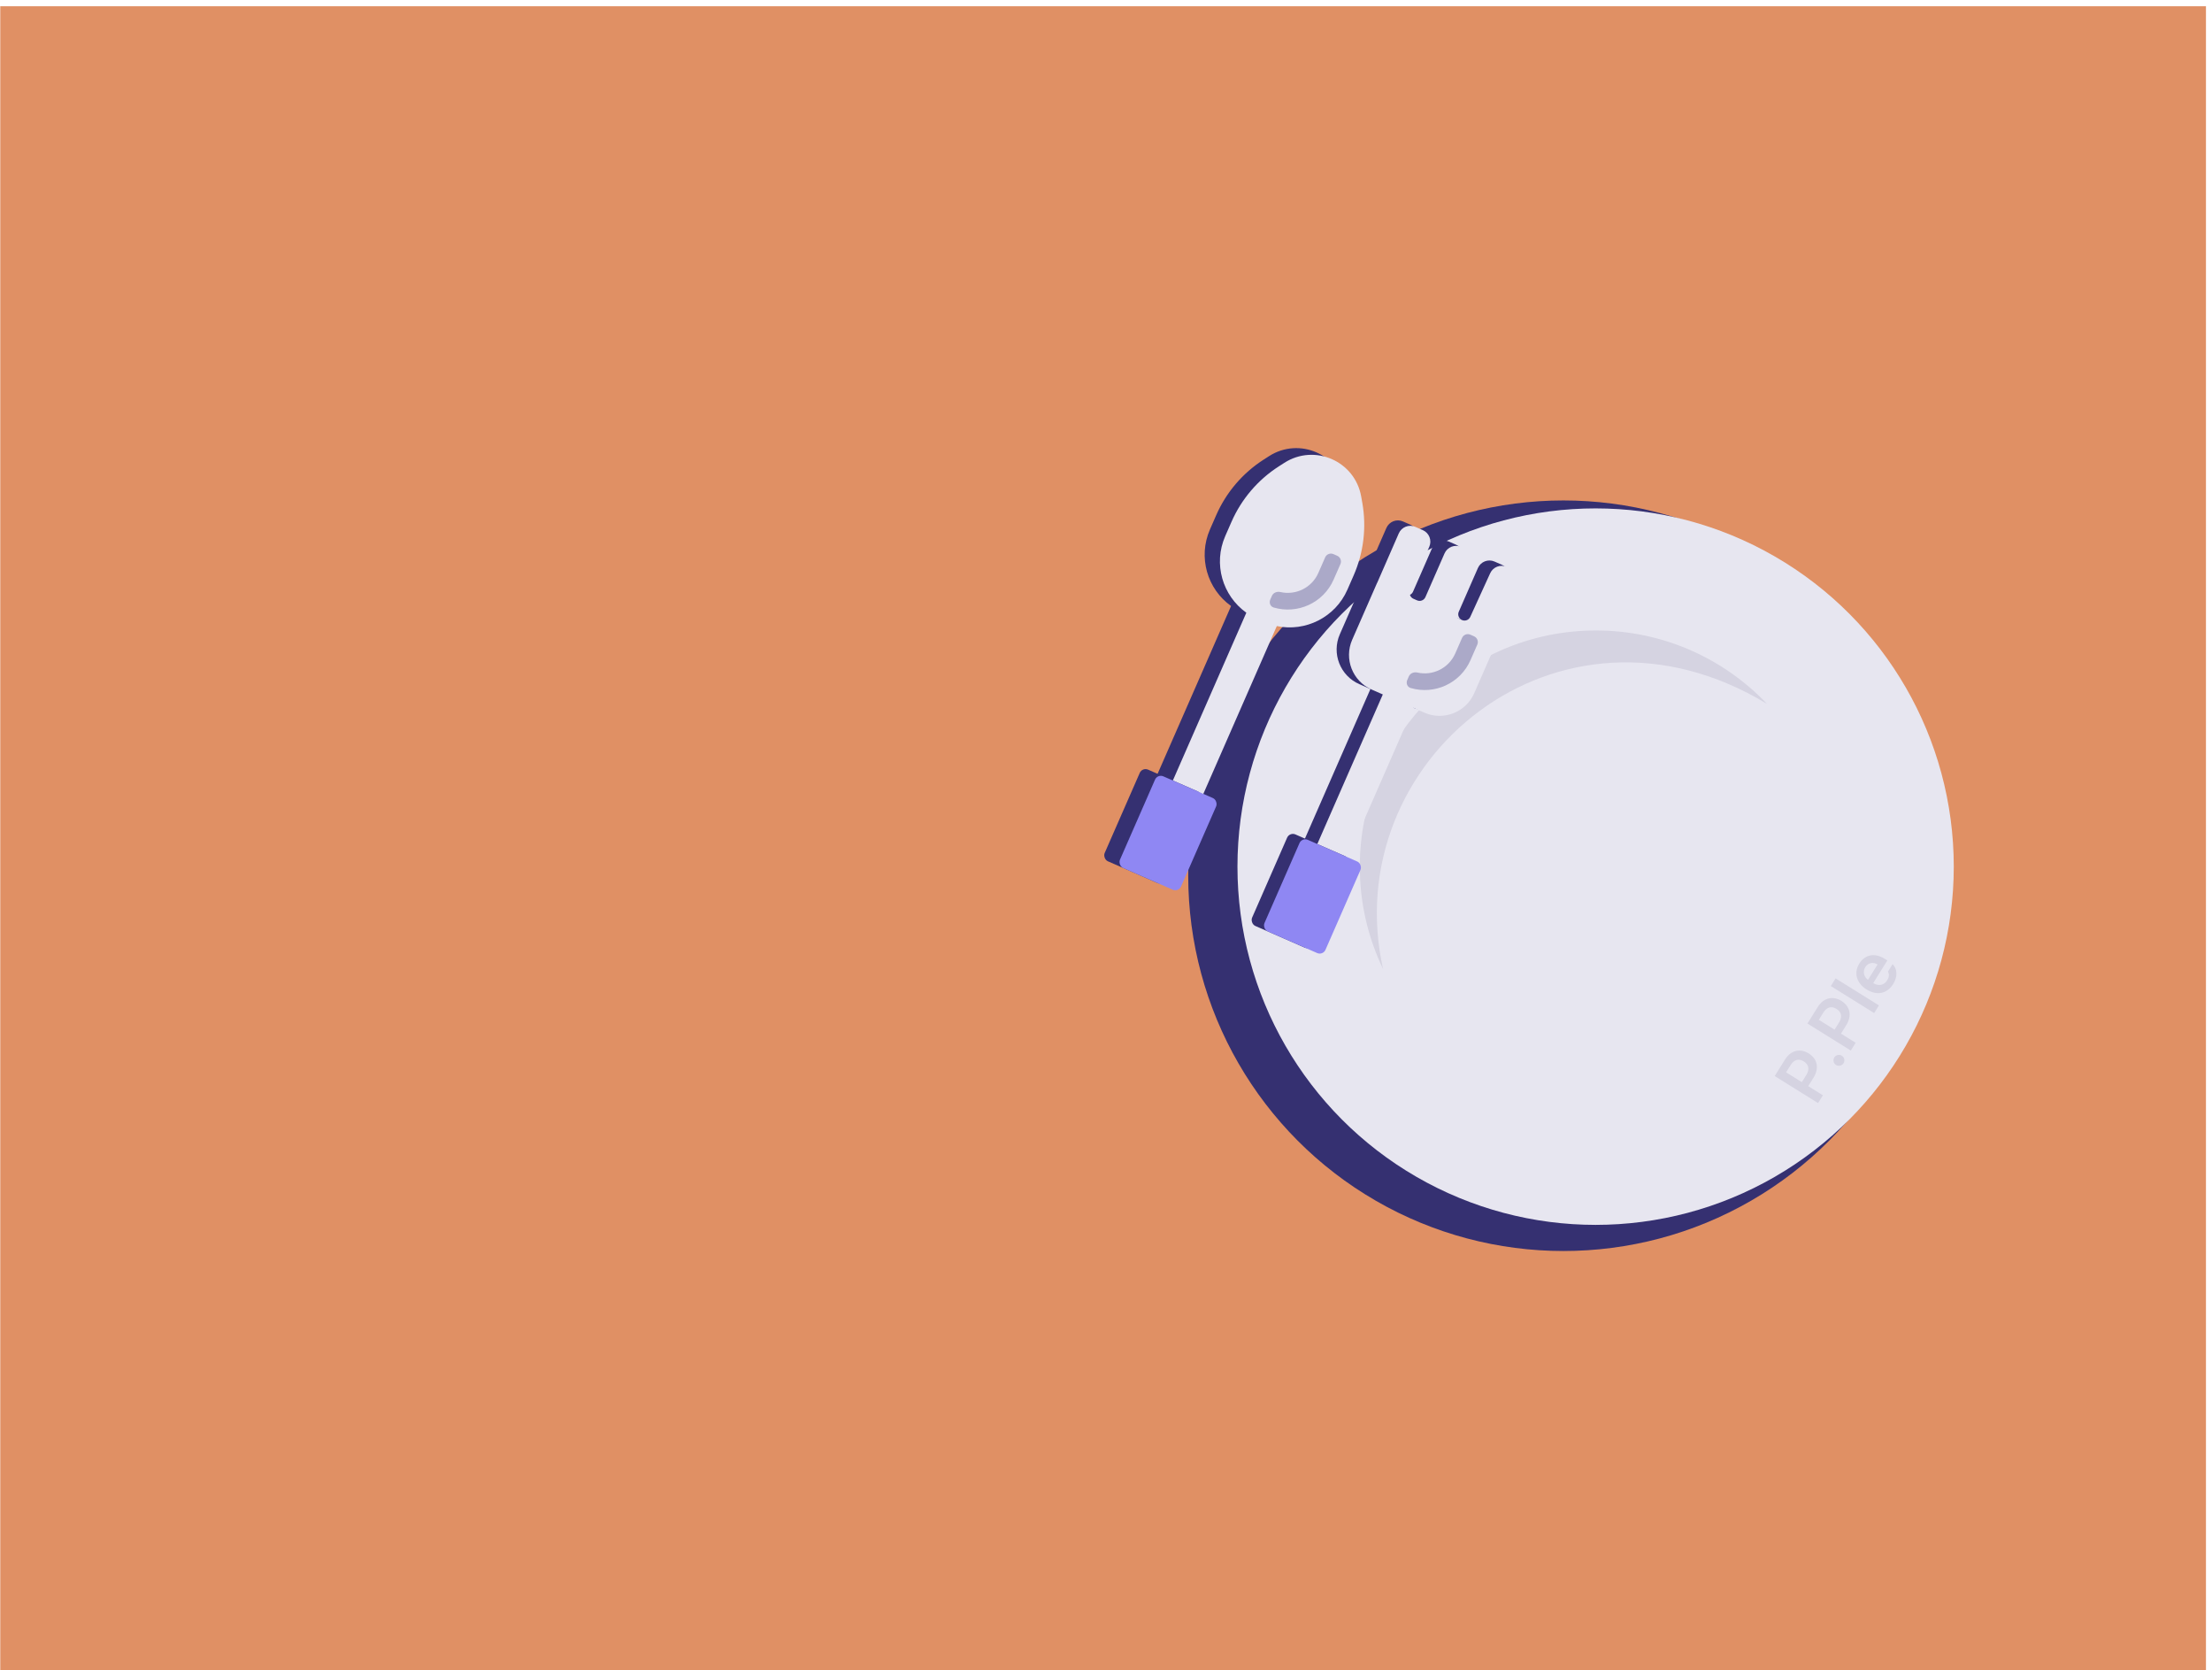 <svg width="351" height="265" viewBox="0 0 351 265" fill="none" xmlns="http://www.w3.org/2000/svg">
<rect x="0.041" y="0.992" width="350" height="264" fill="#E09064"/>
<circle cx="248.084" cy="138.929" r="59.537" fill="#353071"/>
<circle cx="253.192" cy="137.487" r="56.833" fill="#E7E6F0"/>
<circle cx="253.24" cy="137.486" r="37.466" fill="#E7E6F0"/>
<path d="M253.24 100.02C232.548 100.02 215.773 116.794 215.773 137.486C215.773 143.301 217.098 148.806 219.462 153.717C212.112 120.734 247.303 91.61 280.391 111.668C273.565 104.492 263.925 100.02 253.24 100.02Z" fill="#D5D3E1"/>
<path fill-rule="evenodd" clip-rule="evenodd" d="M219.993 83.754C220.436 82.742 221.615 82.281 222.627 82.724L223.804 83.24C224.815 83.683 225.276 84.862 224.833 85.874L221.796 92.808C221.575 93.314 221.805 93.903 222.311 94.125L222.9 94.383C223.406 94.605 223.995 94.374 224.217 93.868L227.253 86.935C227.697 85.924 228.876 85.463 229.888 85.906L231.064 86.421C232.076 86.864 232.537 88.044 232.094 89.055L229.057 95.988C228.836 96.494 229.066 97.084 229.572 97.305L235.001 99.683C235.507 99.905 235.737 100.494 235.516 101L231.964 109.11C230.634 112.146 227.096 113.528 224.06 112.199L222.291 111.424L211.638 135.747L206.807 133.631L217.46 109.308L215.69 108.533C212.655 107.203 211.272 103.665 212.601 100.63L216.26 92.275L216.26 92.275L216.26 92.275L219.993 83.754ZM234.514 90.115C234.957 89.103 236.137 88.642 237.149 89.085L238.325 89.6C239.337 90.044 239.798 91.223 239.355 92.235L236.318 99.168C236.097 99.674 235.507 99.904 235.001 99.683L231.992 98.365C231.487 98.144 231.256 97.554 231.478 97.048L234.514 90.115Z" fill="#353071"/>
<path fill-rule="evenodd" clip-rule="evenodd" d="M221.958 84.618C222.401 83.605 223.581 83.143 224.594 83.586L225.77 84.102C226.781 84.545 227.242 85.723 226.801 86.734L223.769 93.674C223.548 94.18 223.779 94.769 224.284 94.99L224.865 95.244C225.37 95.466 225.96 95.235 226.182 94.73L229.218 87.797C229.661 86.785 230.841 86.324 231.853 86.767L233.029 87.282C234.041 87.726 234.502 88.905 234.059 89.917L231.022 96.85C230.801 97.356 231.031 97.945 231.537 98.167L231.99 98.365C232.491 98.584 233.074 98.362 233.301 97.865L236.464 90.936C236.917 89.942 238.085 89.496 239.086 89.934L240.262 90.449C241.285 90.897 241.742 92.096 241.279 93.112L237.767 100.806C237.748 100.847 237.766 100.895 237.808 100.913C237.849 100.931 237.867 100.979 237.849 101.02L233.928 109.972C232.599 113.007 229.061 114.39 226.025 113.06L224.256 112.285L213.135 137.676L208.304 135.56L219.425 110.169L217.655 109.394C214.619 108.065 213.236 104.526 214.566 101.491L218.517 92.47C218.518 92.467 218.521 92.466 218.524 92.467C218.527 92.468 218.53 92.467 218.531 92.465L221.958 84.618Z" fill="#E7E6F0"/>
<path d="M230.921 103.661L231.998 101.202C232.22 100.696 232.809 100.466 233.315 100.687L233.904 100.945C234.409 101.167 234.64 101.756 234.418 102.262L233.341 104.721C231.721 108.422 227.615 110.263 223.839 109.145C223.31 108.988 223.08 108.392 223.301 107.886L223.559 107.298C223.781 106.792 224.37 106.572 224.909 106.695C227.333 107.249 229.886 106.023 230.921 103.661Z" fill="#ABA9C8"/>
<rect x="204.641" y="131.975" width="10.569" height="15.854" rx="1" transform="rotate(23.653 204.641 131.975)" fill="#353071"/>
<rect x="206.605" y="132.834" width="10.569" height="15.854" rx="1" transform="rotate(23.653 206.605 132.834)" fill="#8F87F3"/>
<path fill-rule="evenodd" clip-rule="evenodd" d="M200.515 72.915C197.19 75.046 194.571 78.112 192.987 81.729L191.998 83.988C190.065 88.401 191.572 93.452 195.346 96.14L183.388 123.444L188.226 125.562L200.184 98.259C204.72 99.21 209.454 96.893 211.387 92.48L213.591 87.448C214.383 85.64 214.622 83.637 214.278 81.693L213.571 77.703C212.576 72.082 206.183 69.282 201.377 72.362L200.515 72.915Z" fill="#353071"/>
<path fill-rule="evenodd" clip-rule="evenodd" d="M202.937 73.977C199.612 76.108 196.993 79.175 195.409 82.792L194.42 85.05C192.487 89.463 193.994 94.514 197.768 97.203L185.81 124.506L190.647 126.625L202.606 99.322C207.141 100.273 211.876 97.955 213.809 93.543L214.798 91.284C216.382 87.667 216.86 83.662 216.172 79.774L215.993 78.766C214.998 73.144 208.605 70.344 203.799 73.425L202.937 73.977Z" fill="#E7E6F0"/>
<path d="M209.197 90.885L210.276 88.422C210.498 87.916 211.087 87.686 211.593 87.907L212.185 88.166C212.691 88.388 212.921 88.978 212.7 89.483L211.621 91.947C209.998 95.653 205.885 97.497 202.104 96.377C201.575 96.22 201.345 95.623 201.566 95.117L201.826 94.526C202.047 94.02 202.637 93.8 203.175 93.923C205.603 94.479 208.161 93.251 209.197 90.885Z" fill="#ABA9C8"/>
<rect x="181.258" y="121.697" width="10.584" height="15.875" rx="1" transform="rotate(23.653 181.258 121.697)" fill="#353071"/>
<rect x="183.684" y="122.762" width="10.584" height="15.875" rx="1" transform="rotate(23.653 183.684 122.762)" fill="#8F87F3"/>
<path d="M288.49 174.997L281.611 170.709L283.222 168.125C284.205 166.548 285.689 166.305 287.012 167.124C288.325 167.949 288.75 169.394 287.761 170.981L286.932 172.311L289.259 173.761L288.49 174.997ZM285.915 171.677L286.638 170.518C287.213 169.584 286.951 168.84 286.225 168.387C285.488 167.928 284.72 168.029 284.139 168.96L283.417 170.119L285.915 171.677Z" fill="#D5D3E1"/>
<path d="M292.539 168.669C292.285 169.078 291.742 169.208 291.336 168.948C290.934 168.704 290.817 168.163 291.067 167.751C291.317 167.36 291.855 167.227 292.254 167.476C292.663 167.73 292.785 168.275 292.539 168.669Z" fill="#D5D3E1"/>
<path d="M293.683 166.665L286.805 162.377L288.416 159.793C289.399 158.216 290.882 157.973 292.206 158.792C293.519 159.617 293.944 161.062 292.955 162.649L292.126 163.979L294.453 165.43L293.683 166.665ZM291.109 163.345L291.831 162.186C292.407 161.252 292.145 160.508 291.418 160.055C290.682 159.596 289.913 159.697 289.333 160.629L288.61 161.788L291.109 163.345Z" fill="#D5D3E1"/>
<path d="M291.27 155.214L298.148 159.501L297.39 160.717L290.512 156.43L291.27 155.214Z" fill="#D5D3E1"/>
<path d="M300.403 156.118C299.434 157.671 297.804 157.98 296.189 156.974C294.593 155.979 294.114 154.335 295.031 152.862C295.819 151.599 297.293 151 299.103 152.129L299.483 152.366L297.239 155.966C298.129 156.495 298.975 156.303 299.459 155.516C299.795 154.987 299.789 154.489 299.578 154.139L300.318 152.952C301.075 153.727 301.149 154.921 300.403 156.118ZM296.415 155.446L297.934 153.009C297.228 152.576 296.419 152.731 295.984 153.429C295.531 154.156 295.786 154.995 296.415 155.446Z" fill="#D5D3E1"/>
</svg>

